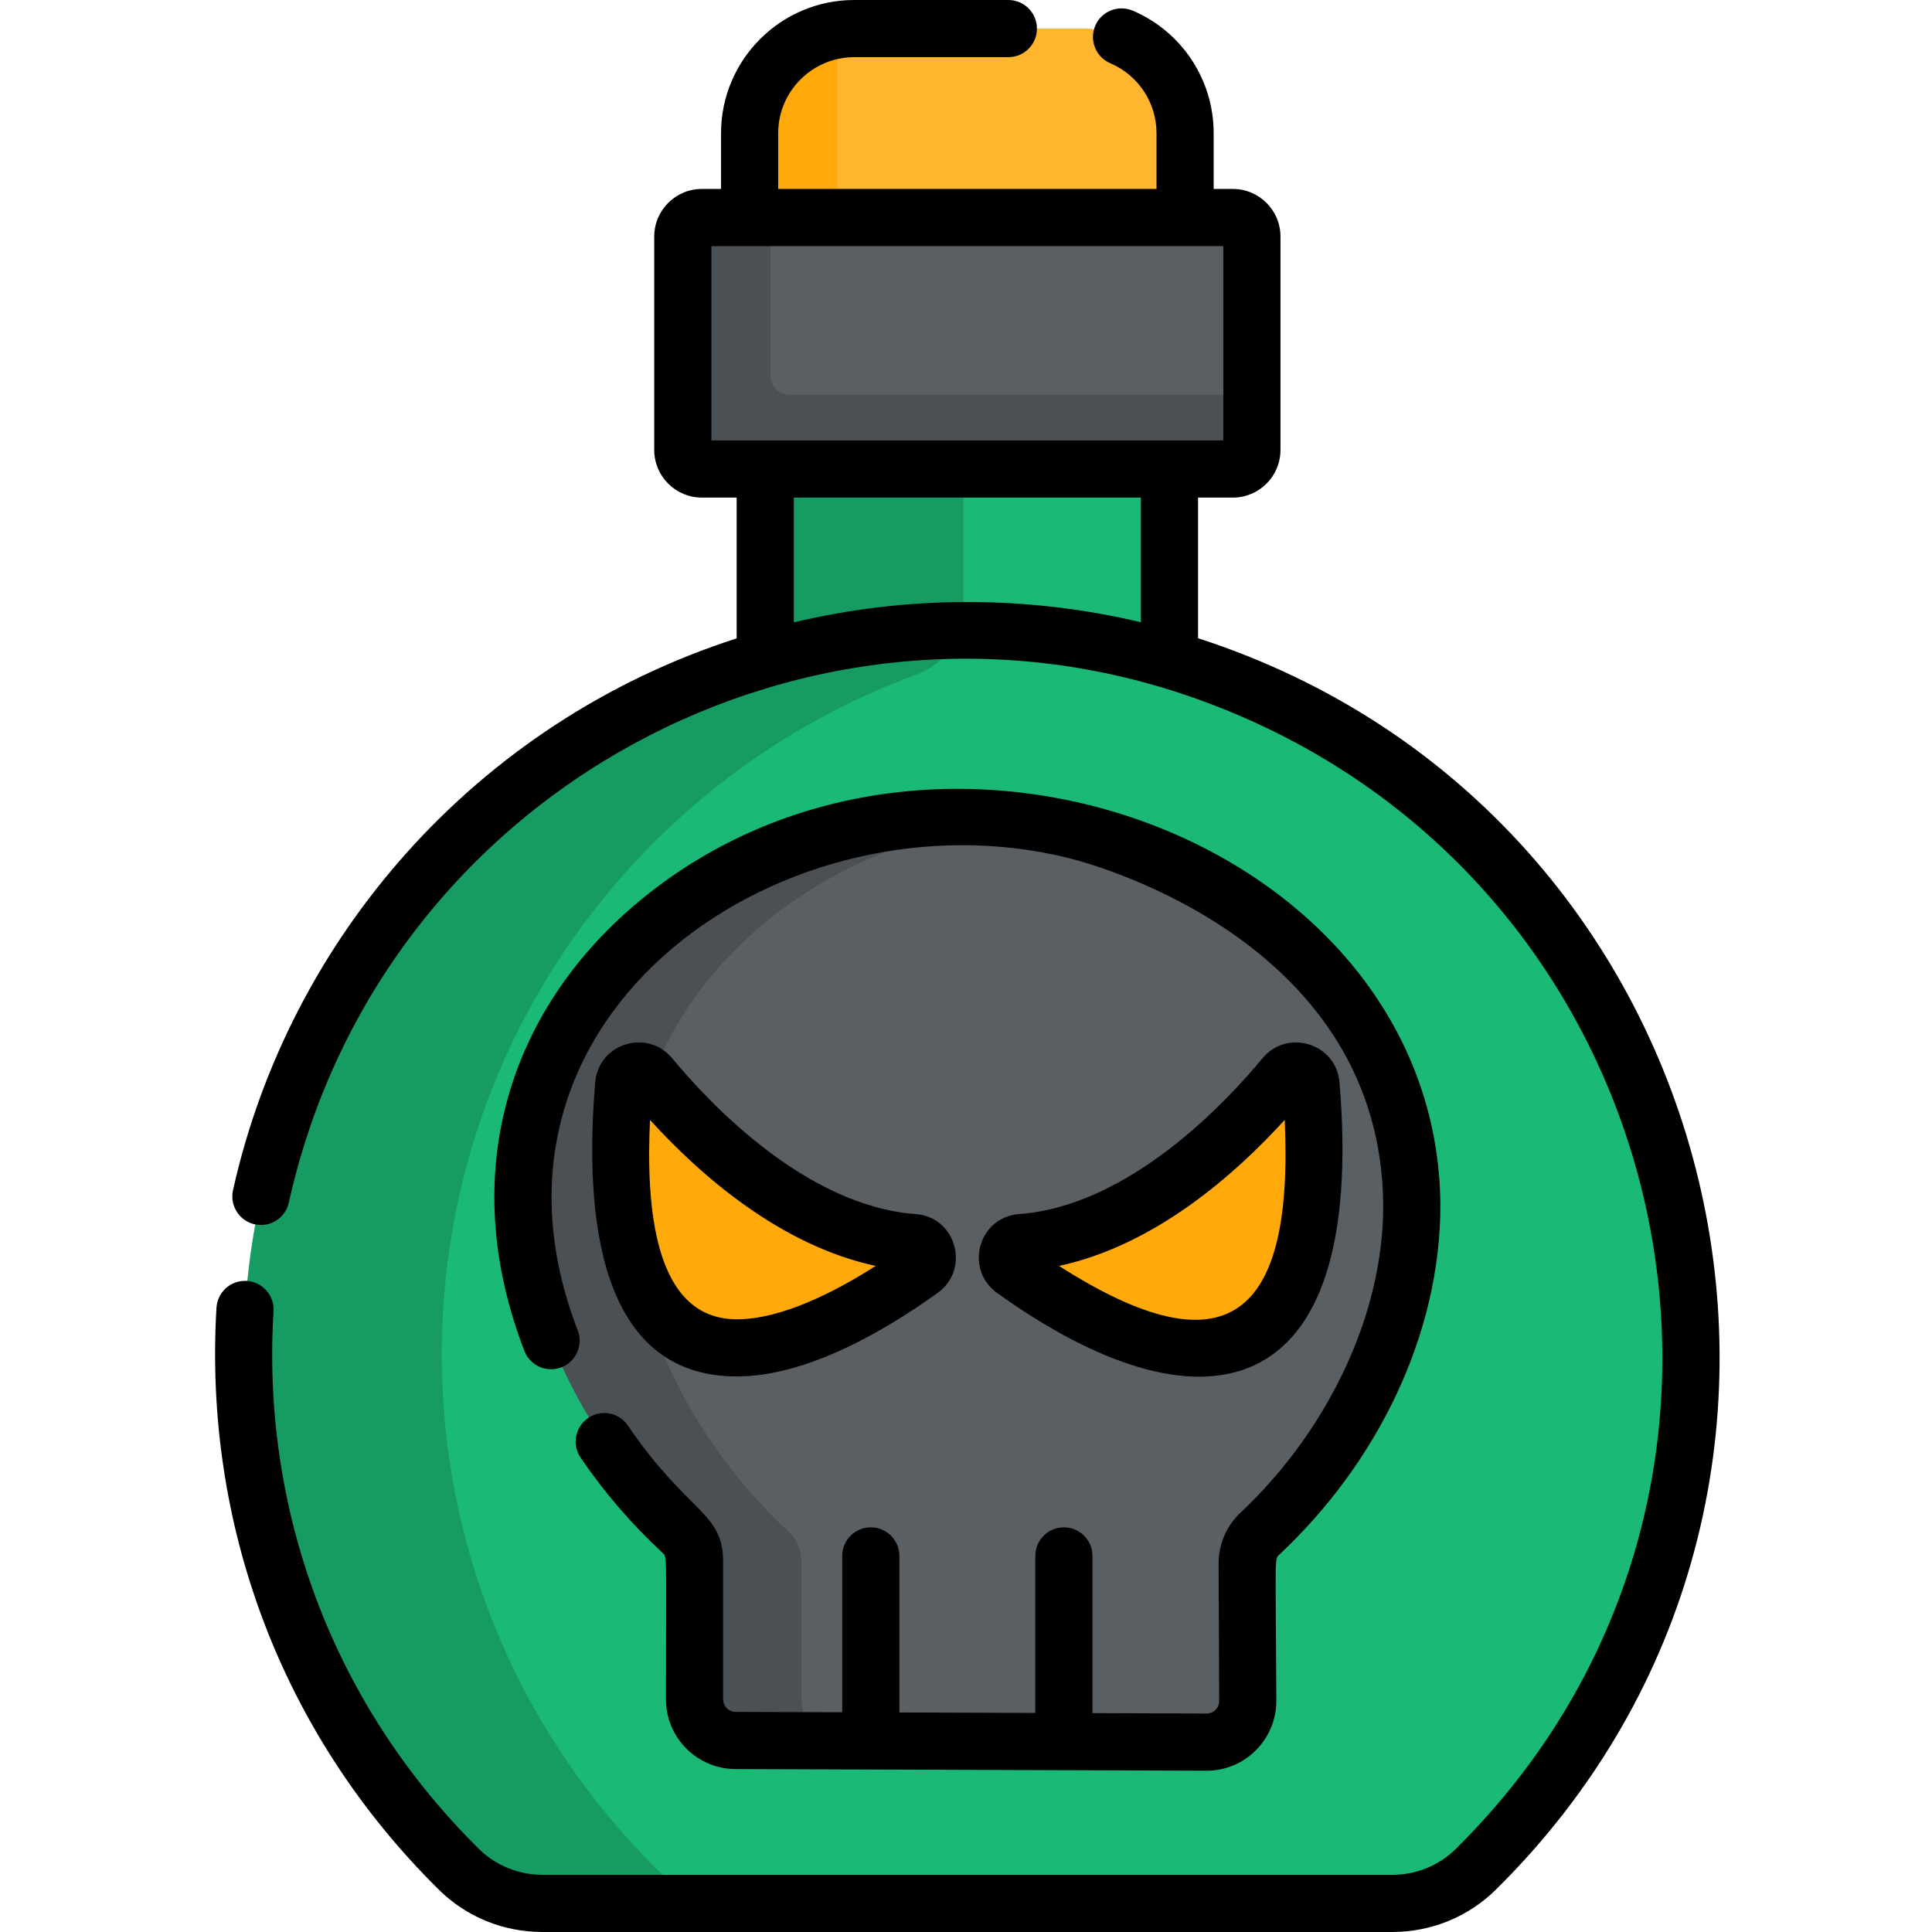 <svg height="512pt" viewBox="-57 0 512 512" width="512pt" xmlns="http://www.w3.org/2000/svg"><path d="m257.062 35.305v38.922h-115.41v-38.922c0-14.18 10.625-25.852 24.348-27.52 1.113-.141 2.242-.211 3.387-.211h59.945c15.316 0 27.73 12.41 27.73 27.73zm0 0" fill="#ffa90b"/><path d="m334.125 495.359c-5.91 5.844-13.918 9.066-22.227 9.066h-225.09c-8.27 0-16.25-3.18-22.137-8.977-35.254-34.781-57.105-83.121-57.105-136.555 0-82.73 52.387-153.219 125.789-180.121 7.449-2.727 12.438-9.766 12.438-17.695v-61.012h107.129v61.105c0 7.875 4.906 14.922 12.297 17.641 71.406 26.27 123.441 93.93 125.84 174.215 1.668 55.715-20.449 106.289-56.934 142.332zm0 0" fill="#169b62"/><path d="m334.125 495.359c-5.91 5.844-13.918 9.066-22.227 9.066h-172.578c-8.27 0-16.246-3.18-22.137-8.977-35.254-34.781-57.105-83.121-57.105-136.555 0-82.73 52.391-153.219 125.789-180.121 7.449-2.727 12.441-9.766 12.441-17.695v-61.012h54.613v61.105c0 7.875 4.906 14.922 12.297 17.641 71.406 26.27 123.441 93.93 125.84 174.215 1.668 55.715-20.449 106.289-56.934 142.332zm0 0" fill="#1ab975"/><path d="m228.328 220.109c-5.504-1.262-10.988-2.172-16.43-2.746-68.711-7.23-130.91 39.012-130.285 100.863.324 30.992 16.625 64.086 42.062 87.648 2.203 2.027 3.434 4.918 3.434 7.914v36.559c0 6 4.848 10.875 10.844 10.898 133.617.477 125.234.473 126.246.34 5.383-.676 9.543-5.27 9.512-10.844l-.152-36.395c-.008-2.992 1.191-5.879 3.383-7.918 24.934-23.379 40.559-56.359 40.242-87.332-.797-78.82-88.684-98.879-88.855-98.988zm0 0" fill="#4b5055"/><path d="m228.328 220.109c-5.504-1.262-10.988-2.172-16.43-2.746-56.594 5.996-102.543 47.656-102.008 100.863.324 30.992 16.621 64.086 42.062 87.648 2.199 2.027 3.434 4.918 3.434 7.914v36.559c0 6 4.848 10.875 10.844 10.898.004 0 97.969.34 97.969.34 5.383-.676 9.543-5.27 9.512-10.844l-.152-36.395c-.008-2.992 1.191-5.879 3.383-7.918 24.934-23.379 40.559-56.359 40.242-87.332-.797-78.82-88.684-98.879-88.855-98.988zm0 0" fill="#5a5f64"/><path d="m115.344 285.273c11.469 13.879 38.188 41.684 69.793 44.023 3.688.273 4.996 5.016 1.992 7.176-24.691 17.75-87.395 53.477-78.805-48.984.297-3.555 4.746-4.965 7.02-2.215zm0 0" fill="#ffa90b"/><path d="m283.461 285.273c-11.469 13.879-38.188 41.684-69.793 44.023-3.688.273-4.996 5.016-1.992 7.176 24.688 17.75 87.395 53.477 78.805-48.984-.301-3.555-4.746-4.965-7.02-2.215zm0 0" fill="#ffa90b"/><path d="m274.766 62.691v56.555c0 2.797-2.254 5.047-5.051 5.047h-140.715c-2.797 0-5.047-2.25-5.047-5.047v-56.555c0-2.785 2.25-5.047 5.047-5.047h140.715c2.797 0 5.051 2.262 5.051 5.047zm0 0" fill="#4b5055"/><path d="m257.062 35.305v19.227h-92.18v-38.918c0-2.719.391-5.344 1.117-7.828 1.113-.141 2.242-.211 3.387-.211h59.945c15.316 0 27.73 12.41 27.73 27.73zm0 0" fill="#ffb52d"/><path d="m274.766 62.691v41.91h-122.539c-2.797 0-5.047-2.254-5.047-5.051v-41.906h122.535c2.797 0 5.051 2.262 5.051 5.047zm0 0" fill="#5a5f64"/><path d="m260.496 169.133v-37.266h9.219c6.969 0 12.625-5.656 12.625-12.621v-56.555c0-6.957-5.656-12.621-12.625-12.621h-5.078v-14.762c0-14.164-8.414-26.91-21.438-32.48-3.852-1.645-8.301.145-9.945 3.988-1.641 3.848.145 8.297 3.988 9.941 7.438 3.18 12.246 10.461 12.246 18.551v14.762h-100.262v-14.762c0-11.117 9.043-20.16 20.16-20.16h40.84c4.184 0 7.574-3.391 7.574-7.574 0-4.184-3.391-7.574-7.574-7.574h-40.84c-19.469 0-35.305 15.84-35.305 35.309v14.762h-5.082c-6.965 0-12.621 5.664-12.621 12.621v56.555c0 6.965 5.656 12.621 12.621 12.621h9.223v37.305c-69.367 22.344-118.668 79.688-133.473 146.25-.91 4.078 1.664 8.129 5.754 9.035 4.09.91 8.129-1.664 9.039-5.754 24.383-109.664 139.004-170.113 240.953-133.363 128.082 45.941 165.113 209.02 68.305 304.637-4.48 4.434-10.492 6.875-16.902 6.875h-225.09c-6.312 0-12.441-2.473-16.812-6.797-39.156-38.629-57.719-90.395-54.504-142.57.254-4.184-2.93-7.766-7.098-8.031-4.211-.242-7.766 2.93-8.027 7.102-3.387 56.977 16.793 112.652 58.984 154.277 7.301 7.199 17.047 11.168 27.457 11.168h225.09c10.422 0 20.207-4 27.547-11.25 106.668-105.371 62.754-285.812-78.949-331.617zm-15.148-4.234c-29.664-7.043-61.297-7.27-91.98.031v-33.062h91.98zm-113.824-48.18v-51.5h135.668v51.5c-16.297 0-120.188 0-135.668 0zm0 0"/><path d="m282.074 411.953c25.672-24.059 42.777-58.094 42.641-92.938-.977-96.27-134.594-146.273-213.441-79.242-33.117 28.152-47.516 71.059-29.301 118.246 1.508 3.902 5.891 5.844 9.793 4.34 3.902-1.508 5.844-5.891 4.34-9.793-32.531-84.281 55.84-144.027 130.539-125.055 8.414 2.148 82.227 22.984 82.922 91.633.137 30.035-15.449 60.762-37.852 81.754-3.668 3.441-5.773 8.324-5.773 13.48l.156 36.41c0 1.828-1.488 3.312-3.328 3.312l-30.254-.105v-41.66c0-4.184-3.391-7.574-7.574-7.574s-7.574 3.391-7.574 7.574v41.609l-36.02-.125v-41.484c0-4.184-3.391-7.574-7.574-7.574-4.184 0-7.574 3.391-7.574 7.574v41.43l-28.262-.098c-1.82-.004-3.305-1.492-3.305-3.316v-36.562c0-13.184-9.332-12.637-25.234-36.016-2.352-3.461-7.066-4.355-10.523-2-3.461 2.352-4.355 7.062-2.004 10.52 6.242 9.176 13.516 17.633 21.617 25.137 1.402 1.301 1-.512 1 38.926 0 10.145 8.25 18.426 18.398 18.461l124.895.438c10.184 0 18.465-8.281 18.465-18.543-.168-39.25-.566-37.453.828-38.758zm0 0"/><path d="m138.277 364.773c18.527 0 39.172-12.047 53.23-22.152 8.637-6.211 5.012-20.07-5.855-20.879-29.219-2.164-54.852-29.598-64.516-41.293-6.527-7.895-19.531-4.023-20.402 6.406-3.035 36.172 1.246 77.918 37.543 77.918zm-23.02-67.984c13.238 14.555 34.465 33.25 59.809 38.691-10.465 6.691-24.812 14.145-36.789 14.145-22.305 0-24.051-30.559-23.02-52.836zm0 0"/><path d="m297.984 286.855c-.875-10.426-13.879-14.297-20.406-6.406-9.664 11.695-35.297 39.129-64.516 41.297-10.852.805-14.504 14.656-5.852 20.875 53.355 38.359 98.086 31.457 90.773-55.766zm-14.527 9.934c2.438 52.727-15.496 67.027-59.809 38.691 25.348-5.445 46.57-24.137 59.809-38.691zm0 0"/></svg>